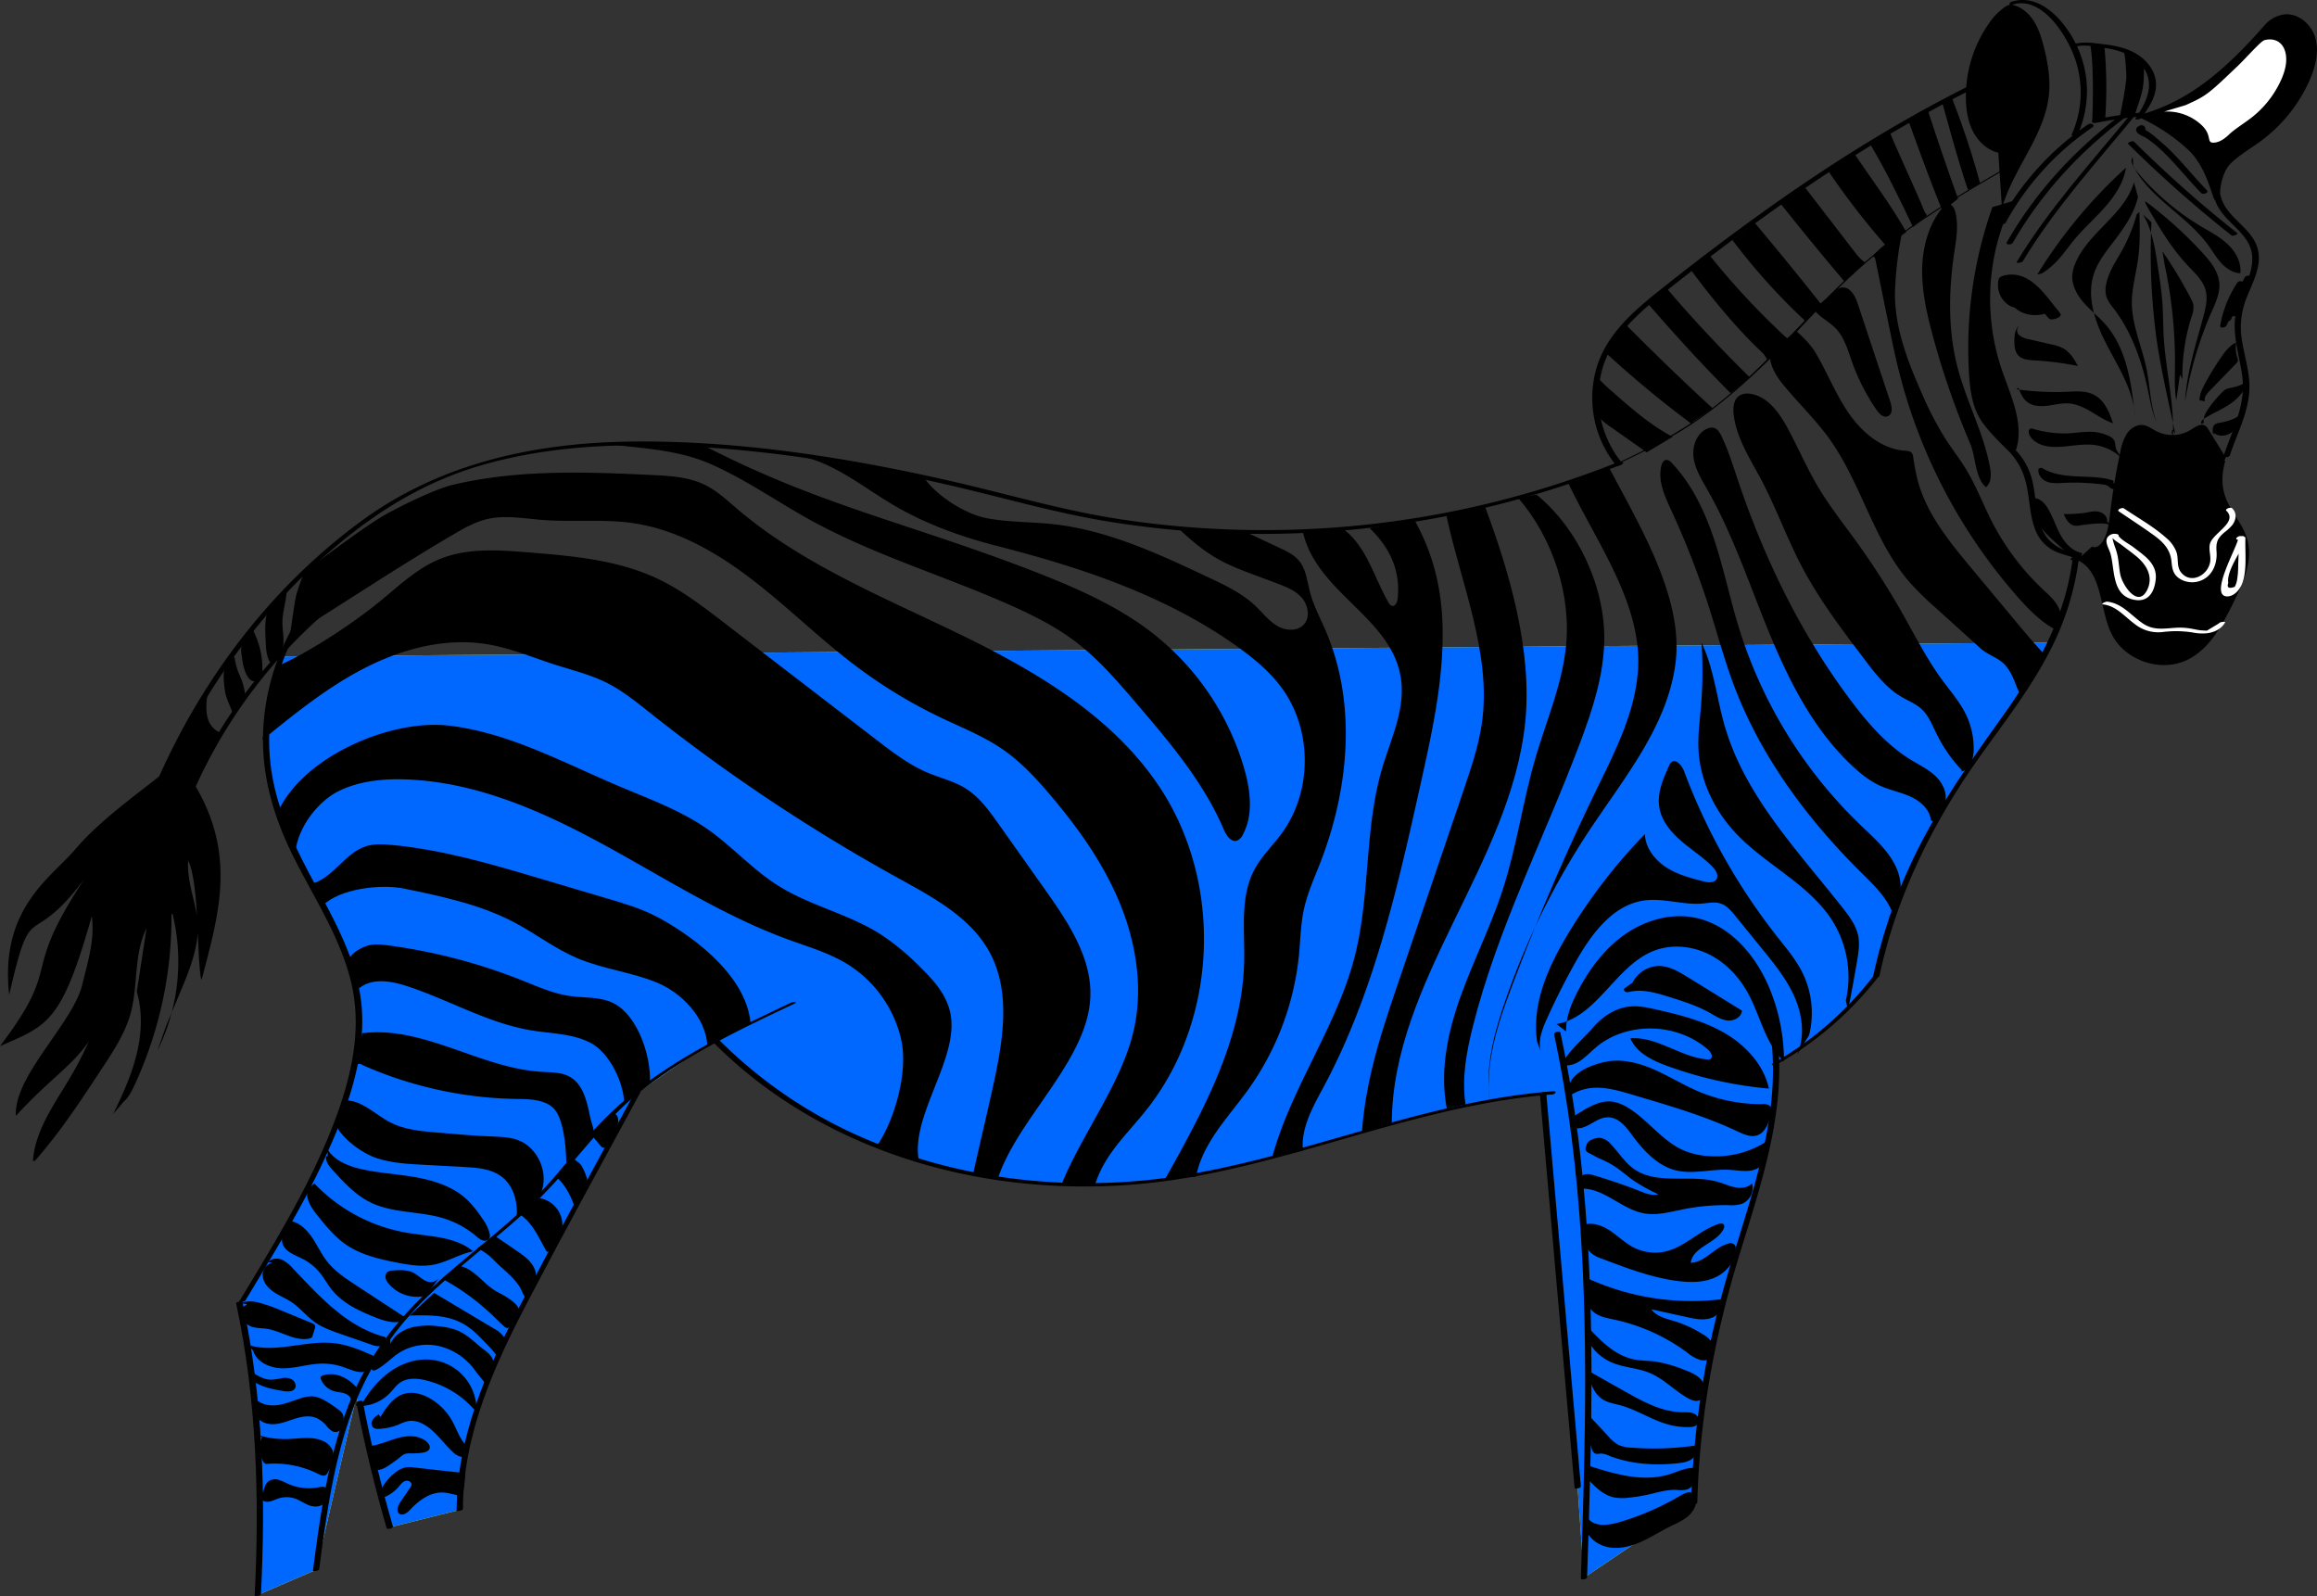<svg xmlns="http://www.w3.org/2000/svg" viewBox="0 0 1070.56 737.46"><rect x="0" y="0" width="1070.56" height="737.46" fill="#333333" stroke="none"/><defs><style>.cls-1{fill:#ffe000;}.cls-2{fill:#0068ff;}.cls-3{fill:#fff;}</style></defs><title>Ресурс 3</title><g id="Слой_2" data-name="Слой 2"><g id="Слой_1-2" data-name="Слой 1"><path class="cls-1" d="M947.63,296.89c-11.7,24.48-29.56,44.46-43.46,66.17C887,390,873.5,419.56,867,450.82a152.53,152.53,0,0,1-46.94,40.76l-.85-16.76c6.85,41.17-10.76,81.85-21.9,122.07a402.54,402.54,0,0,0-14.51,97.7L731.85,729l-2.92-41.92L713,505.32l4.49-.38c-59.52,4.25-115.36,30.44-174.36,39.38-76.09,11.53-159.2-8.87-212.87-64l-35.67,24.46Q271.64,547,248.92,589.38c-18.18,33.92-36.73,69.73-36.47,108.22l-32.36,8.06c-5.54-19-11.66-41-15.41-60.51l-18.63,80.18-26.92,11.61c2.28-44.92,1-91.21-8.58-135.16l1.37-.6c18.14-30.15,38.76-63.24,48.61-97,3.57-12.27,6.11-25,5.19-37.78-2.43-33.91-28.18-61.39-38.26-93.85a106.51,106.51,0,0,1,2.7-69.27"/><path class="cls-2" d="M947.63,296.89c-11.7,24.48-29.56,44.46-43.46,66.17C887,390,873.5,419.56,867,450.82a152.53,152.53,0,0,1-46.94,40.76l-.85-16.76c6.85,41.17-10.76,81.85-21.9,122.07a402.54,402.54,0,0,0-14.51,97.7L731.85,729l-2.92-41.92L713,505.32l4.49-.38c-59.52,4.25-115.36,30.44-174.36,39.38-76.09,11.53-159.2-8.87-212.87-64l-35.67,24.46Q271.64,547,248.92,589.38c-18.18,33.92-36.73,69.73-36.47,108.22l-32.36,8.06c-5.54-19-11.66-41-15.41-60.51l-18.63,80.18-26.92,11.61c2.28-44.92,1-91.21-8.58-135.16l1.37-.6c18.14-30.15,38.76-63.24,48.61-97,3.57-12.27,6.11-25,5.19-37.78-2.43-33.91-28.18-61.39-38.26-93.85a106.51,106.51,0,0,1,2.7-69.27"/><path d="M113.35,600.93C126,579.87,139,558.87,149.4,536.56,159.47,515,168.93,490.22,167.17,466c-1.55-21.37-12.42-40.37-22.37-58.83-10.16-18.87-19.12-38-20.28-59.75A106.91,106.91,0,0,1,146.23,277c.6-.78-2.19-.41-2.63.17A107.33,107.33,0,0,0,121.81,334c-1.76,22.21,4.17,42.8,14.09,62.48,9.51,18.87,21.55,37,26.45,57.82,5.85,24.9-2,50.68-11.74,73.58-10.94,25.75-25.73,49.61-40.12,73.51-.24.4,2.41.26,2.86-.49Z"/><path d="M365.52,463.26c-21.43,10.13-43,20.37-62.5,34A170.52,170.52,0,0,0,277.31,519c-8.89,9.29-16.35,19.83-25.11,29.23-15.54,16.67-34.17,30-51,45.19C184,608.92,170,626.57,161.43,648.24c-9.81,24.7-13.39,51.3-16.83,77.48,0,.35,2.78.11,2.89-.78,3.08-23.37,6.28-47,13.92-69.37s20.11-41.25,37.12-57.5c15.87-15.15,33.81-28,49.56-43.22,17-16.51,29.8-36.44,48.61-51.21,21.35-16.76,46.09-28.45,70.5-40,1.72-.81-1-.72-1.68-.39Z"/><path d="M109.1,602.16c9.53,44.37,10.82,90,8.58,135.17,0,.33,2.86,0,2.9-.78,2.24-45.19,1-90.79-8.58-135.16-.12-.54-3,.15-2.9.77Z"/><path d="M293.15,505c-17.7,32.61-35.61,65.13-52.76,98C225,632.61,211,664.05,211,698c0,.34,2.9,0,2.9-.78,0-34.47,14.47-66.33,30.17-96.28C261,568.59,278.58,536.57,296,504.48c.15-.26-2.46-.15-2.84.55Z"/><path d="M164.71,648.29q5.67,29.19,13.93,57.76c.24.82,3.13,0,2.9-.77q-8.26-28.56-13.93-57.76c-.15-.79-3.07-.1-2.9.77Z"/><path d="M717.69,504.2c-58.08,4.36-111.89,28.84-169,38.51-49.59,8.41-101.83,3.52-148.23-16.29a214,214,0,0,1-68.92-46.68c-.67-.67-3.41.39-2.7,1.1,35.08,35.77,82.42,57.05,131.64,64.36a278.22,278.22,0,0,0,73.21,1.09c28.66-3.35,56.54-11.28,84.2-19.22,32.59-9.36,65.35-18.83,99.32-21.39,1.37-.1,2.45-1.63.43-1.48Z"/><path d="M957.65,258.06c-3.4,27.69-16.92,51.27-32.87,73.6-16.11,22.54-31.79,44.81-43.17,70.25a245.18,245.18,0,0,0-16.09,49c-.29,1.37,2.67,1,2.93-.24,6.58-31,19.66-60.12,36.62-86.75,13.61-21.38,30.53-40.59,42.12-63.25a128,128,0,0,0,13.38-42.89c.18-1.42-2.77-1-2.92.25Z"/><path d="M820.9,491.85a157.38,157.38,0,0,0,47.41-41.09c.64-.84-2.18-.49-2.65.12a154.3,154.3,0,0,1-46.47,40.43c-1.68.95.95,1,1.71.54Z"/><path d="M994.07,51.43c19-6.63,34.45-19.33,52.82-40.38A14.43,14.43,0,0,1,1054,6.94c6.7-1.8,13.73,3.66,15.72,10.3s.1,13.84-2.73,20.17a70.29,70.29,0,0,1-22.51,27.86c-4.7,3.45-9.86,6.33-14,10.46-3.24,3.25-5.28,11.13-4.52,15.66,0,0-2.15,2.34-3,.38-1.79-4.27-4.27-15.76-12.49-23.09a86.15,86.15,0,0,0-23.42-15.1Z"/><path d="M1030.32,210.29c3.77-11.34,9.91-22,8.92-34.37-.49-6.19-2.3-12.17-3.3-18.28a36.25,36.25,0,0,1,2-19.8c3.19-8.14,8.44-17,4.14-25.76-4.06-8.26-13.87-12.35-16.06-21.71-.27-1.15-3.18-.4-2.9.78,2,8.47,9.95,12.64,14.63,19.4,7,10.09-.41,20.32-3.71,30.25-3.66,11,.31,21.42,1.92,32.4,2,13.65-4.35,24.85-8.53,37.38-.38,1.15,2.55.8,2.92-.29Z"/><path d="M929.93,2.12c13.85-4.34,25.74,15.2,29.15,26a47.76,47.76,0,0,1-1.9,34.15c-.36.8,2.48.51,2.89-.39a48.79,48.79,0,0,0-.63-41C954.3,10.15,942.91-3.41,929.57.78c-1.68.53-1.37,1.89.36,1.34Z"/><path d="M968.13,56.82q10-2,20.22-3c1.47-.15,2.36-1.95.35-1.75q-10.58,1.05-21,3.15c-1.79.35-1.33,1.94.43,1.59Z"/><path d="M929.09,209.5c4.6,5.31,6.64,10.56,7.79,17.43,1,5.91,1.29,12.11,3.48,17.75a18,18,0,0,0,11.08,10.81c5.84,2.2,13.15,2.75,16.34,8.87.36.71,3.13-.32,2.89-.77-2.63-5.07-7.94-6.41-13-8-7.16-2.2-12.27-5.46-14.78-12.82-2-6-2.23-12.39-3.42-18.54a31.54,31.54,0,0,0-7.62-15.75c-.47-.54-3.17.48-2.73,1Z"/><path d="M966.66,252.49c1.58,1,3.6-.42,4.65-2,2.61-3.86,3.12-8.72,3.66-13.35q1.69-14.4,4.77-28.6a23.23,23.23,0,0,1,3-8.2c1.64-2.42,4.44-4.26,7.35-3.94,2.36.26,4.33,1.84,6.45,2.92a16.22,16.22,0,0,0,15.66-.72c2.12-1.33,4.74-3.22,6.81-1.82a5.48,5.48,0,0,1,1.45,1.75l7.35,11.91a1.91,1.91,0,0,1,.42,1.53c-.17.52-1.08.68-1.2.15l1.15.76c-1.39,5.13-1.9,10.26-.37,15.44,2.21,7.49,8.39,13.32,10.53,20.83,2.82,9.88-1.87,20.19-6.45,29.39-5.12,10.31-10.93,21.33-21.29,26.35-12.33,6-29,.23-35-12.08-5.68-11.63-4-28.75-15.84-34.08"/><path d="M1033.77,130.56a52.71,52.71,0,0,0-7.94,19.8c-.27,1.54,2.42,1,2.87.1q5.41-11,11.22-21.88l-2.79-.38L1028,147.28l2.87.1a27.56,27.56,0,0,1,2.89-7.19l-2.84.19a6.66,6.66,0,0,1-.07,4.45c-.47,1.64,2.41,1.69,2.79.38a10.35,10.35,0,0,0,.18-5.6c-.32-1.35-2.39-.61-2.84.19a29.53,29.53,0,0,0-3.06,7.77c-.36,1.48,2.42,1,2.87.1l9.15-19.09c.74-1.55-2.17-1.54-2.79-.38q-5.79,10.85-11.22,21.88l2.87.09a49.42,49.42,0,0,1,7.44-18.68c1-1.56-1.68-2.1-2.45-.93Z"/><path d="M926.21,134.12a30.3,30.3,0,0,1,20.48,13L952.1,145c-6.7-8-13.93-20.58-26.05-17.73-.76.18-2.33.75-2.55,1.67a11.15,11.15,0,0,0,4.33,11.83c4.93,3.46,11.53.1,16.19,3.4l1-1.78c-4.21,2-9.09-1.9-10.85-5.4l-5.6,1.86,3.27,3.88c1,1.13,6.31-.31,5.61-1.86a13.17,13.17,0,0,0-4.59-5.67c-1-.71-6.49.16-5.6,1.86a6.65,6.65,0,0,0,4.6,3.76c.92.24,6-.22,5.23-2.08l-3.78-9.54L928,131.23c5,2.07,7.39,7.45,12,10.17,1.16.68,6.47-1.11,5-2.39-3.18-2.85-3.88-7.68-8.21-9.24-1.43-.51-5.16.14-5.23,2.09a23,23,0,0,0,1.81,10c.75,1.8,5.27.22,5.78-1.2a1.9,1.9,0,0,0,.76,2.5c1,1.25,5.82-.1,5.61-1.86a9,9,0,0,0-1.51-4.26c-1-1.62-5.78-.4-5.8,1.55a3,3,0,0,0,.42,2.28l5.6-1.85a6.4,6.4,0,0,0-2.86-2.34c-1.3-.64-4.2.11-5,1.34a4,4,0,0,0-.51,4.38c.76,1.7,5.37.33,5.78-1.19a10.84,10.84,0,0,0-1.24-9c-1-1.56-6.47-.12-5.79,1.56,1.08,2.7,1.7,4.73,4.69,5.45,1.63.4,6.76-2.11,3.62-2.87-1.57-.38-2-2.84-2.52-4.14l-5.79,1.56a9.82,9.82,0,0,1,1.26,8.24l5.78-1.19a2.45,2.45,0,0,1,.06-2.91l-5,1.34a4,4,0,0,1,2.11,1.9c.88,1.24,6.23-.29,5.61-1.86a3,3,0,0,1-.42-2.28l-5.8,1.55a8.86,8.86,0,0,1,1.51,4.27l5.6-1.86c-2.89-3.65-10-4.94-11.93.49l5.78-1.19a23,23,0,0,1-1.81-10l-5.23,2.08c3.74,1.34,4.63,6.26,7.46,8.79l5-2.38c-4.67-2.75-6.86-8-12-10.17-1-.4-5.93.32-5.23,2.08l3.77,9.54,5.23-2.08a4.9,4.9,0,0,1-3.47-2.7l-5.6,1.86a12,12,0,0,1,4.2,5.05l5.6-1.86-3.27-3.88c-1-1.15-6.35.38-5.6,1.86,3.87,7.72,13,8.65,20.15,5.24.41-.2,1.72-1.23.95-1.78-3.73-2.64-7.56-1.81-11.86-2.12a9.36,9.36,0,0,1-8.3-11.77l-2.55,1.67c4.14-1,8.33,3.74,10.79,6.48,3.17,3.53,6.13,7.27,9.18,10.91,1.1,1.3,6.6-.45,5.41-2.17a32.67,32.67,0,0,0-22.26-13.7c-1.63-.25-6.77,2.39-3.63,2.87Z"/><path d="M817.75,475.21c5.93,37.62-7.59,74-18.27,109.49A420.68,420.68,0,0,0,781.34,695c0,.45,2.87.08,2.9-.77,1-38.73,7.89-76.55,19.18-113.56,10.48-34.36,23-69.77,17.23-106.2-.09-.59-3,0-2.9.77Z"/><path d="M718.06,477.89c13.64,63.57,15.27,128.8,14,193.58-.38,19.24-1,38.47-1.64,57.7,0,1.1,2.86.49,2.89-.39,2.15-65.2,4.29-130.75-3.2-195.71-2.17-18.79-5.18-37.46-9.14-56-.2-.9-3.11-.18-2.9.78Z"/><path d="M711.53,505.71l16,181.73c.06.73,3,.16,2.9-.77l-16-181.74c-.06-.73-3-.16-2.9.78Z"/><path d="M136.77,391.81c1.72-10.4,10.42-21.78,19.9-26.39s20.32-5.66,30.85-5.3c32.17,1.09,62.62,14.48,90.9,29.86S334,423.07,364.19,434.1c9.27,3.38,18.87,6.16,27.28,11.31a55.63,55.63,0,0,1,25,35.34c3.11,14.51-2.95,36.48-11.32,48.73l19.39,6.75c-4-21.27,19.58-48.09,14.35-69.09C436.9,459,431,452.5,425,446.65a113.06,113.06,0,0,0-18.27-15.07c-14.79-9.37-32.58-13.13-47.38-22.5-11.72-7.41-21.08-18-32.45-26-12.56-8.77-27.17-14-41.27-20-25.53-10.81-50.5-24.51-78-27.79s-68,14.66-79.25,40"/><path d="M121.2,341.92c15.18-12.34,30.51-24.77,48-33.61s37.44-13.9,56.71-10.52c10.41,1.82,20.23,6,30.3,9.24,8.08,2.59,16.41,4.59,24,8.38,7.42,3.7,13.9,9,20.39,14.15a826.43,826.43,0,0,0,114.61,76.27c16,8.83,33.25,18,42,34.09,10.37,19.08,5.94,42.47,1.25,63.67-2.35,10.59-6.5,28.24-8.85,38.83l11.49,2c9.15-27.77,41.39-54.38,42.68-83.59.81-18.23-10.2-34.64-20.73-49.54L461.38,380.7c-4.34-6.13-8.85-12.43-15.22-16.42-5.32-3.32-11.56-4.78-17.35-7.2-8.78-3.69-16.44-9.56-24-15.37l-70.26-54c-9.87-7.6-19.84-15.25-31.13-20.52-18.46-8.62-39.27-10.36-59.59-12-13.66-1.08-27.9-2.08-40.6,3.09-10.68,4.35-19.17,12.64-28.13,19.92-12.14,9.87-31.63,22.76-45.91,29.16"/><path d="M326.83,483.24c-.57-12.79-11.73-24.59-23.6-29.38s-24.91-6.19-36.68-11.22c-10.16-4.33-19-11.21-28.77-16.38-15.76-8.35-33.5-12.07-51-15.69-10.79-2.24-29.83,0-37.64,7.81l-4.47-10.25c9.63-3,14.91-14.19,24.54-17.17,3.73-1.16,7.73-.94,11.61-.58,23.48,2.14,46.26,8.88,68.86,15.59l31.33,9.29c7.51,2.23,15.06,4.48,22,8.07,12.85,6.63,41.68,25.4,43.79,49.48"/><path d="M288.43,509.52c-.43-9.77-6.94-23.17-15.6-27.69-8.22-4.28-17.89-4.24-27-5.71-20.24-3.26-38.36-14.17-57.85-20.52-7.3-2.38-16.08-3.87-22,1L161,444.33c.22-3.32,5.45-6.36,8.63-7.34s6.6-.6,9.9-.17A259.48,259.48,0,0,1,241.31,453c7.21,2.88,14.4,6.11,22.09,7.2,6.15.87,12.59.37,18.41,2.57,12.17,4.61,19,24.28,18.5,37.29"/><path d="M164.39,492.53c1.67-1.69,1.94-1,4.11,0a182.67,182.67,0,0,0,70,15.22c5.89.09,12.36.09,16.84,3.91,5.16,4.41,6.22,18.87,6.31,25.66l12.91-14c-.72-3.55-1.44-4.91-2.16-8.46-1.34-6.61-3.23-14-9.11-17.35-3.84-2.17-8.5-2-12.9-2.29-28.49-1.61-54.78-21.52-83.07-17.82"/><path d="M238.59,562.14c-.06.26.27-1.76.21-1.5.19-6.28-1.89-12.94-6.82-16.82s-11.52-4.33-17.72-4.65l-18.62-1c-7.22-.38-14.53-.78-21.4-3s-15.69-8.7-19-15.15l3.53-11.54c8.06-.69,14.37,6.4,21.55,10.11,6.33,3.28,13.62,4,20.72,4.6,8.78.78,17.56,1.56,26.37,1.9,3.89.16,7.87.24,11.55,1.52,9.58,3.32,14.93,15.5,10.9,24.81"/><path d="M143.32,288.23c21.81-13.7,43.67-28.14,65.91-41.14,5.06-3,10.22-5.94,15.93-7.27,8.24-1.93,16.82-.27,25.26.4,14.05,1.11,28.28-.54,42.23,1.51,20.36,3,38.83,13.7,55.13,26.26s31,27.13,47.42,39.54a230,230,0,0,0,39.85,24.2c9.48,4.51,19.33,8.41,28,14.34s15.78,13.64,22.51,21.61c12.84,15.17,24.51,31.59,32,50s10.67,39,6.26,58.36c-5.61,24.61-24.05,48-33.44,71.4h15.55c4.86-15.53,16.41-24.6,26.09-37.68,30.88-41.69,32.46-102.83,3.79-146.07-21.74-32.78-57.22-53.61-92.6-70.77s-72.55-32.22-102.5-57.72c-4.77-4.06-9.41-8.42-15-11.17-7.1-3.47-15.21-4.11-23.1-4.49-31.17-1.52-63-2.76-93.37,4.45-8.15,1.93-24.2,9.82-31.48,13.94-10.3,5.82-37.13,26.33-37.13,26.33a106.3,106.3,0,0,0-3.79,10.82c-1.08,5-3.33,22-3.33,22l9.85-8.81"/><path d="M278.37,204.94c17.57,2.22,34.48,2.55,50.51,9.69s30.47,17.37,45.86,25.83c29.18,16,61.45,25.55,91.89,39.06,10.75,4.78,21.35,10.1,30.7,17.25,10.42,8,19,18,27.56,28,15.48,18.11,31.2,36.58,40.55,58.49,1.16,2.72,3.39,6.08,6.19,5.1a5.2,5.2,0,0,0,2.59-2.67c5-9.25,3.54-20.63.62-30.73a122.93,122.93,0,0,0-42.2-62.35c-16.37-12.76-35.68-21.11-55-28.63-55.48-21.59-98.85-30.44-151.74-57.78"/><path d="M426.85,220.55c5.69,8.41,19,16.94,29,18.86s20.22,1.65,30.32,2.72c25.43,2.7,49.11,13.75,72.25,24.66,7.76,3.65,15.67,7.41,21.86,13.35,3.21,3.08,6,6.74,9.77,9s9.26,2.72,12.31-.51c3.26-3.47,2-9.43-1.24-12.87s-8-5-12.44-6.72c-20.67-7.78-27.73-9.4-43.8-24.54l30.39,1.15,16,7.51c3.3,1.55,6.71,3.18,9,6,3.24,3.95,3.69,9.4,5,14.35,1.61,6.21,4.69,11.93,7.22,17.83,14.52,33.73,10.84,73.14-2.5,107.36-2.79,7.17-6,14.23-7.6,21.76-1.41,6.66-1.52,13.52-2.16,20.3a128.93,128.93,0,0,1-23.59,62.79c-9.2,12.77-21.13,24.66-24,40.15l-14.12.71c17.58-31.42,35.63-64.49,36.35-100.48.29-14.28-2-29.51,4.7-42.11,3.32-6.23,8.56-11.19,12.72-16.89,14.15-19.38,14.07-48-.19-67.26-5.47-7.4-12.65-13.36-20.12-18.72-32.65-23.44-71.55-36.5-110.48-46.48-17.15-4.39-33.22-10.08-48.49-19-14-8.21-27.72-19.81-43.67-22.79"/><path d="M653.73,240.62c10.28,18.54,13.53,37.32,12.74,58.51s-5.41,42-10,62.71c-10.66,48-21.57,96.68-44.75,140.05-5,9.34-10.72,19.18-9.72,29.73L587.74,535c8.68-32.42,29.85-60.47,38.18-93,7.31-28.49,4.38-59,12.73-87.16,3.86-13,10.16-25.95,8.86-39.48-2.85-29.77-39.23-40.72-45.59-69.94l18.54-1.15c11.13,8.32,14.16,22.1,21.11,34.13a2.83,2.83,0,0,0,1.54,1.52c1.56.41,2.5-1.67,2.67-3.27,1.39-13-3.55-23.6-13-32.68"/><path d="M686.08,233.9c11.52,30.75,22,67.12,18.64,99.79-6.69,65.15-61.22,119.51-61.66,185l-13.79,4.42c1.9-26.77,10.43-50.34,19.05-75.75l28.08-82.75c3.39-10,6.8-20.05,8.3-30.5,4.6-32.11-9.78-64.76-16.53-96.49"/><path d="M677.14,510.23c-1.83-11.94.41-24.11,3.35-35.82,11.42-45.54,33.27-87.69,49.74-131.66,5.56-14.84,10.57-30.17,11-46,.7-25-11.91-52.38-31.27-68.21L701.42,230c16.15,18.65,24.92,45.41,22,69.91-2,17.18-9,33.32-13.88,49.93-5.95,20.32-8.75,41.5-15.34,61.63-5.47,16.7-13.47,32.46-19.38,49s-9.71,34.45-6.32,51.7"/><path d="M743.47,216.07c14,26.61,34.37,60,30.75,89.84-3.54,29.2-23.57,53.2-39.83,77.72a346.52,346.52,0,0,0-39.19,79.71c-4.33,12.7-8,25.92-7.34,39.32l.39,5.45c-2-18.06,4.11-35.93,10.52-52.92q17.44-46.29,39.12-90.83c8.7-17.89,18.09-36.23,19-56.11,1.36-30.15-19.54-58-32.39-85.31"/><path d="M830.16,487.66c3.86-8.25,2.78-18.14-.79-26.53s-9.39-15.58-15.14-22.65l-12.49-15.37c-1.87-2.3-3.89-4.71-6.71-5.64s-5.63-.24-8.46,0c-8.94.75-17.9-2.65-26.79-1.44C745,418.06,735,431.9,727.69,445q-7,12.51-12.89,25.57c-2.16,4.77-4.25,10-2.93,15.09l-1.62-4.26c-2.68-17.43,5.08-34.73,14.19-49.83A257.14,257.14,0,0,1,760,385.39c.25,6.27,4.49,11.83,9.74,15.26s11.42,5.08,17.5,6.6c2,.5,4.65.8,5.82-.94s-.25-4.24-1.79-5.81c-4.42-4.53-9.85-7.92-14.63-12.06s-9.07-9.39-10-15.64c-1-6.54,1.81-13,4.54-19a4.35,4.35,0,0,1,1-1.59c2.14-1.83,4.91,1.39,5.9,4A285.27,285.27,0,0,0,821.33,433c4.12,5.22,8.45,10.35,11.43,16.29a42.19,42.19,0,0,1,3.12,29"/><path d="M723.59,476.56C723.48,470,726,463.77,729,458c5.26-10.12,12.26-19.56,21.58-26.14s21.15-10.07,32.35-7.9c16.19,3.13,28.24,17.3,34.59,32.52a87.89,87.89,0,0,1,6.76,33.91c-8.59-8.16-10.85-20.79-16.48-31.21-4.14-7.68-10.38-14.37-18.2-18.26s-17.25-4.79-25.39-1.64c-17.79,6.89-26.21,30.68-45,33.86"/><path d="M756.2,452.75l-2.9,4a13.88,13.88,0,0,1,13.37-10.44c4.78.09,9.1,2.68,13.17,5.18l25,15.43c-.14,3-3.59,4.88-6.57,4.59s-5.58-2-8.18-3.5c-5.94-3.35-12.5-5.4-19-7.44-5.8-1.81-11.93-3.65-17.88-2.37a3.83,3.83,0,0,1-2,.11c-.64-.21-1.14-1-.78-1.57"/><path d="M721.52,492c3-6.3,9.75-11.71,14.28-17s10.8-9.5,17.76-10c3.86-.3,7.71.53,11.48,1.38,11,2.47,22.09,5.26,31.82,10.92s18.06,14.65,20.45,25.66a184.52,184.52,0,0,1-47-10.47c-6.85-2.51-14.17-6-17-12.75,12.31-.94,23.14,8.68,35.45,9.75a2.55,2.55,0,0,0,1.5-.18c1.45-.81.38-3-.86-4.14-13.06-11.74-34.18-13.32-48.84-3.64-7,4.65-10.8,12.08-19.09,10.52"/><path d="M724.51,503.77c.69-7.65,9.34-11.38,16.83-13.08s15.36.21,22.42,3.24,13.6,7.16,20.66,10.2a73.88,73.88,0,0,0,29.83,6,4.94,4.94,0,0,1,3.36.75c1.41,1.21,1,3.46.38,5.23-1.09,3.36-2.55,7.13-5.86,8.37-3.07,1.16-6.42-.37-9.39-1.76-14.43-6.82-29.8-11.38-45.1-15.92-12.39-3.68-22.69-7.37-33.26.06"/><path d="M726.5,518.2c-1-1.69,1.18-2.77,2.83-3.8,4.77-3,10-6.09,15.64-5.41a18.71,18.71,0,0,1,7.32,2.86c9.25,5.68,15.79,15.44,25.76,19.73a34.82,34.82,0,0,0,11.67,2.58,43.3,43.3,0,0,0,27.6-7.5c-1.59,3.82-.8,8.65-3.54,11.75-3.3,3.72-9.2,2.49-14.16,2.12-8.52-.62-17.24,2.27-25.52.15s-14.68-9-19.84-16c-2.61-3.52-5.49-7.44-9.79-8.3-6.79-1.36-11.25,6.81-17.78,4.52"/><path d="M734.19,532.75c2,1,3.88,2.15,5.94,3a39.62,39.62,0,0,1,7.14,4c2.48,1.74,4.75,3.77,7.23,5.52a81.57,81.57,0,0,0,11.71,6.52c-2.64.79-5.44-.27-8-1.28-7.28-2.86-14.7-5.4-22.21-7.61-1.87-.55-4.39-.84-5.31.88a4,4,0,0,0-.34,2,29.36,29.36,0,0,0,.29,3.86l-.21-.44c10.5-.49,18.69,9.45,29,11.37,6.17,1.16,12.46-.67,18.62-1.89a98.14,98.14,0,0,1,20.52-1.86,16.62,16.62,0,0,0,6.37-.65,8,8,0,0,0,4.6-9.39c-1.89,1.93-4.9,2.32-7.56,1.85s-5.14-1.63-7.72-2.42c-13-4-28.75,1.68-39.68-6.38-4.05-3-6.73-7.45-10.2-11.1a8.79,8.79,0,0,0-4.55-2.93c-2.3-.41-6.33.91-6.76,3.21C732.92,530,731.54,531.49,734.19,532.75Z"/><path d="M732.09,565.79c4.13-1.16,8.53.59,12.09,3s6.65,5.48,10.44,7.48a21.83,21.83,0,0,0,15.56,1.79c8.72-2.28,15.26-9.76,23.84-12.53.89-.28,2.08-.41,2.54.4a2,2,0,0,1-.14,1.72c-3.13,6.84-14.32,8.33-15.22,15.8,6.59-.19,11-7.26,17.4-8.87a2.37,2.37,0,0,1,3.32,2.77c-.11,5.71-4.49,10.72-9.74,13s-11.21,2.24-16.88,1.53c-12.16-1.53-23.75-6-35.19-10.33a15,15,0,0,1-5.12-2.76c-2.53-2.4-3.07-6.16-3.47-9.62"/><path d="M733.3,590.53a115.63,115.63,0,0,0,62.48,9.72c1.34,3.54-1.6,7.53-5.2,8.73s-7.5.39-11.19-.43L763,604.94c2.35,3.3,6.71,4.27,10.58,5.45a53.6,53.6,0,0,1,13.26,6.13,13.42,13.42,0,0,1,4.57,4.22,5.49,5.49,0,0,1,0,5.92c-1.35,1.82-4,2.22-6.18,1.58a19.06,19.06,0,0,1-5.82-3.42,87.54,87.54,0,0,0-33.5-15.11c-3-.63-6-1.15-8.6-2.78s-4.45-4.74-3.63-7.66"/><path d="M733.51,613c6,6.46,12.66,13.24,21.31,15.06,3.25.68,6.61.61,9.9,1a60.4,60.4,0,0,1,13.4,3.8c2.57,1,5.21,2,7.21,3.91s3.26,4.83,2.39,7.44a4.43,4.43,0,0,1-2.41,2.75c-1.86.76-4-.1-5.7-1.11-6.05-3.5-11-8.86-17.45-11.53-5.72-2.37-12.22-2.43-17.88-5a22.32,22.32,0,0,1-11.45-11.86"/><path d="M733.24,633,751,643c8.23,4.64,16.92,9.4,26.36,9.5,1.78,0,3.63-.11,5.26.6s2.91,2.63,2.2,4.26-2.77,2-4.51,2a33.59,33.59,0,0,1-9.14-1.09c-7.85-2.06-14.74-6.9-22.58-9-2.64-.71-5.43-1.13-7.77-2.53-4.27-2.55-6.12-7.72-7.16-12.57"/><path d="M735,654.88l8.25,8.86a16.7,16.7,0,0,0,4.6,3.87,15.52,15.52,0,0,0,5.7,1.22,133.87,133.87,0,0,0,29.4-.9c1.51,1.68.75,4.55-1,6s-4.11,1.84-6.36,2.09c-10.81,1.22-22,.55-32.14-3.43a9.27,9.27,0,0,0-4-1,6.58,6.58,0,0,1-2.07.1c-1.19-.3-1.76-1.63-2.1-2.81a40.12,40.12,0,0,1-1.53-12.08"/><path d="M733.41,677c12.31,4,25.61,8,38,4.14,4.29-1.35,8.64-3.66,13-2.69-.09,4-1.38,8.72-5.2,9.81a14.88,14.88,0,0,1-4.62.11c-4.36-.18-8.62,1.17-12.87,2.13a74.52,74.52,0,0,1-9.27,1.48,21.5,21.5,0,0,1-7.25-.26c-4.5-1.13-8-4.61-11.2-7.94a6.42,6.42,0,0,1-1.81-2.64,2.22,2.22,0,0,1,1.15-2.71"/><path d="M733.85,701.71c3.16,3.83,9.16,3.08,13.93,1.7A124.11,124.11,0,0,0,776.46,691c1.93-1.14,4.54-2.29,6.19-.78a3.85,3.85,0,0,1,1.07,2.63c.18,3.09-1.68,6-4.07,7.94s-5.29,3.17-8.06,4.54c-4.62,2.3-9,5.14-13.71,7.2s-10,3.33-15.08,2.26-9.75-4.89-10.67-10a2.55,2.55,0,0,1,.17-1.79,1,1,0,0,1,1.55-.33"/><path d="M852.85,462.32a49,49,0,0,0-6-36.55c-10.63-17.08-30.57-25.84-44.46-40.4-10.06-10.54-16.88-24.46-17.61-39-.33-6.63.57-13.24,1.13-19.85a196.43,196.43,0,0,0,.26-29.61C792,309,793.19,322.81,797,335.75c9.4,32.27,33.82,57.5,54.57,83.94,3,3.84,6.05,7.9,7,12.69.76,3.79.15,7.71-.5,11.53q-1.92,11.43-4.2,22.81"/><path d="M874.66,422.38c-2.76-7.71-9-13.57-14.81-19.34-25.25-25-46.87-54.28-59.17-87.61-4-10.86-7-22.06-10.49-33.1a392.15,392.15,0,0,0-18-46.56c-3-6.5-6.27-13.59-4.57-20.54.3-1.23,1-2.61,2.24-2.74a3.42,3.42,0,0,1,2.58,1.41c9.54,10.07,15.54,23,19.86,36.2s7.1,26.83,11.19,40.09a214.2,214.2,0,0,0,56.14,91c6.15,5.9,12.84,11.67,16.42,19.41s3,18.23-3.84,23.34"/><path d="M892.15,378.92c-.53-4.86-4.66-8.62-9.09-10.7s-9.33-3-13.82-4.93c-5.06-2.2-9.45-5.7-13.47-9.47-17.67-16.58-29-38.78-38.21-61.18S800.71,247,788.74,226c-2.64-4.63-5.53-9.32-6.24-14.6S784,200,788.94,198a4.82,4.82,0,0,1,2.87-.34c1.77.44,2.83,2.22,3.62,3.87,3.1,6.46,5.22,13.33,7.5,20.12,12.22,36.42,29.23,71.43,52.33,102.13,7.81,10.37,16.48,20.4,27.53,27.2,3.68,2.26,7.62,4.17,10.85,7s5.72,7,5.33,11.28c-.36,4-3.11,7.39-5.92,10.28"/><path d="M906.54,355.93A67.45,67.45,0,0,1,894.75,339c-2-4-3.62-8.34-6.89-11.37-2.71-2.5-6.25-3.85-9.42-5.73-6.93-4.11-12-10.68-16.84-17.1-10.53-13.86-21.1-27.81-29.18-43.22-6.83-13-11.8-27-18.69-40-5.15-9.7-11.48-19.23-12.7-30.14-.37-3.22,0-7.07,2.81-8.76a7.42,7.42,0,0,1,4.92-.72c8,1.19,13.38,8.75,17.23,15.9,4.93,9.14,9,18.73,14.37,27.64,5.1,8.51,11.28,16.32,17.1,24.36a353.05,353.05,0,0,1,21.28,33.08c6,10.57,11.48,21.49,18.67,31.28,3.78,5.14,8.05,10,10.86,15.72a36,36,0,0,1,3.66,16.73c-.1,4.11-1.73,9.07-5.78,9.77"/><path d="M957.55,258.84c1.16,0,3.05-1.75,1.09-1.75-1.16,0-3,1.75-1.09,1.75Z"/><path d="M935.6,319.81c-3.48,4.52-3.44-6.88-9.64-13.05-3.08-3.06-7.56-4.2-10.78-7.11L894.44,280.9a145.11,145.11,0,0,1-11.71-11.42c-17-19.23-22.59-46-37.55-66.84-6-8.3-13.32-15.5-19.93-23.3-3.4-4-6.72-8.47-7.39-13.68s6.69-7.88,12.18-12.6c0,0,5.77,4.78,8.74,9.77,5.49,9.21,9.38,19.36,15.48,28.17s15.19,16.49,25.88,17.24c1.18.08,2.54.16,3.25,1.11a3.86,3.86,0,0,1,.57,1.74c.58,3.63,1.16,7.27,2.1,10.83,4.09,15.51,14.64,28.37,24.91,40.7l21.23,25.5c3.74,4.49,8.71,10.29,11.36,13.1,3,3.17-5.31,14.37-9.21,16.79"/><path d="M839,142.76c2.06-3,4.63-4.31,7.21-6.94,1.45-1.47,3.17-2.95,5.23-3,3.69-.11,5.78,4.09,6.95,7.59l11.11,33.46,3.93,11.84c.77,2.3,1.18,5.5-1,6.52s-4.2-1.11-5.49-3a96.1,96.1,0,0,1-11.17-21.88c-2-5.66-3.68-11.77-7.95-16-3.58-3.53-8.89-5.65-10.71-10.33l1.79-1.18"/><path d="M866.4,119.39l6.24,30.49c1.52,7.4,3,14.79,4.88,22.11A250.26,250.26,0,0,0,932.1,275.63c4.72,5.36,9.76,10.59,15.88,14.29a2.91,2.91,0,0,0,1.77.58,2.52,2.52,0,0,0,1.76-1.59c1.42-3,.68-6.56-1-9.36s-4.21-5-6.59-7.23a115.77,115.77,0,0,1-23.72-31.61c-4-7.9-7.15-16.27-11.76-23.85-2.94-4.84-6.46-9.31-9.54-14.07a155.61,155.61,0,0,1-11.17-21.62c-6.5-14.7-12.4-30.19-12.17-46.27a168.26,168.26,0,0,1,3.13-26.84c-5.67,3.43-9.54,5.69-13.23,10.2"/><path d="M917.6,225.08c-5.09-4.3-4.67-14-7.29-20.14a376.7,376.7,0,0,1-17.49-50.6c-2.6-9.74-4.82-19.7-4.69-29.77s2.79-20.39,9.09-28.27c.77-1,1.75-2,3-2,1.77,0,2.82,2,3.25,3.7,1.58,6.28.35,12.88-.59,19.29-2.53,17.33-2.84,35.22,1.53,52.18,4,15.66,12,30.21,15,46.09.63,3.32.82,7.31-1.76,9.49"/><path d="M926.76,102.79a126.83,126.83,0,0,1,40-43.94c1.62-1.1-.73-2.23-1.94-1.4a129.82,129.82,0,0,0-40.84,45c-.79,1.46,2.14,1.55,2.79.38Z"/><path d="M990.15,61.28c1.15-.85,1.64-1.9.47-3a1.73,1.73,0,0,0-2-.2c-1.27.58-2.07,1.46-1.36,2.83s3.29,2.11,4.45,2.89a51.16,51.16,0,0,1,5.53,4.3c7.25,6.42,13.08,14.24,19.85,21.13.9.91,3.65-.26,2.66-1.27-5-5.1-9.51-10.66-14.43-15.84a87.23,87.23,0,0,0-6.42-6.19c-1.23-1.05-7.59-6.82-9-6.18l-2-.2.27.44c-1.59,1.16.77,2.12,1.91,1.29Z"/><path d="M983.26,66.44a564.83,564.83,0,0,0,47.81,42.33c.65.52,3.22-.61,2.72-1A565,565,0,0,1,986,65.42c-.56-.56-3.24.51-2.72,1Z"/><path d="M930,112.18c13.06-22.79,30.87-42.05,51.81-57.82,1.57-1.18-.79-2.08-1.9-1.24-21.28,16-39.4,35.61-52.67,58.77-.79,1.37,2.15,1.35,2.76.29Z"/><path d="M934.61,120.75c14.66-24.35,34-45.64,52-67.53.6-.73-2.17-.38-2.63.18-18.07,22-37.55,43.38-52.28,67.84-.23.39,2.42.25,2.87-.49Z"/><path d="M941.32,126.84a226.44,226.44,0,0,1,41-49.37c-1.08,6.81-5,12.84-9.53,18s-9.75,9.76-14.16,15c-3.16,3.79-5.9,8-9.45,11.38a33.54,33.54,0,0,1-5.69,4.45"/><path d="M985.67,77.19a116.49,116.49,0,0,0,31.24,27.36c4.3,2.57,8.83,4.91,12.47,8.37s6.32,8.35,5.75,13.34c-3.43-.17-6.52-2.23-8.84-4.76s-4-5.54-6.06-8.31c-10-13.73-27.13-21.67-34.77-36.83-.59-1.17-1-2.78,0-3.62"/><path d="M986,84.24c-4.35,14.9-21.09,23.07-27.09,37.39a16.9,16.9,0,0,0-1.42,5.53c-.29,4.67,2.17,9.11,5.25,12.64s6.82,6.43,9.93,9.93c10.09,11.4,12.17,27.59,13.82,42.73-.66-11.74-7.29-22.14-12.75-32.55s-10-22.59-6.16-33.7c1.71-5,5-9.27,8.16-13.46C980.85,106.1,986,99.15,987.85,91"/><path d="M991.28,93a190.56,190.56,0,0,1,26.24,23.65c3.78,4.11,7.56,8.8,7.92,14.36.3,4.53-1.73,8.84-3.55,13a173.08,173.08,0,0,0-12.28,41.53c.72-13.44,5-26.39,8.48-39.38,1.06-4,2.06-8.15,1-12.1-1.24-4.56-5-7.91-8.21-11.34-8-8.47-13.87-18.7-19.66-28.82"/><path d="M987.28,99a75.46,75.46,0,0,1-6.71,16.52c-2.87,5.18-6.41,10.19-7.46,16a11.56,11.56,0,0,0,.25,5.9,18.9,18.9,0,0,0,3.11,4.93c8.39,10.93,13.11,24.28,15.94,37.76,1.06,5.08,1.9,10.27,4.05,15-2.94-7.79-3-16.35-4.63-24.51-2.08-10.32-6.79-20.22-6.82-30.76,0-6.84,2-13.51,2.89-20.29,1-7.14.79-14.37.6-21.57"/><path d="M990.16,99.1c4.1,6.73,5.4,14.75,6.62,22.54,1,6.56,2.05,13.14,2.44,19.78.26,4.48.23,9,.47,13.46.85,15.7,5,31.21,4.29,46.91l-.58-2,.27-1.3,1.41,1.89-2.37-11c-2.38-11-4.76-22.07-6.35-33.24a295.51,295.51,0,0,1-2.29-53.44"/><path d="M1005.54,185c-.88-5.21-.65-10.54-.6-15.82a214.61,214.61,0,0,0-4.86-47.28l-.92-5.77a203.28,203.28,0,0,1,13.05,21.66,10.45,10.45,0,0,1,1.25,3.2,11.83,11.83,0,0,1-.89,5.44,90.09,90.09,0,0,0-4.2,28.84l-1.12-2.27"/><path d="M932.67,150.89c-1.11,1-.74,3,.35,4a8.47,8.47,0,0,0,4.11,1.77l10.74,2.47a20.63,20.63,0,0,1,5.35,1.77c3.17,1.75,5.16,5,6.87,8.21A136.35,136.35,0,0,0,940,166.51c-2.67-.15-5.65-.35-7.47-2.31-1.63-1.77-1.8-4.4-1.79-6.81s.22-5.08,1.95-6.76"/><path d="M931.6,179.87A132.14,132.14,0,0,0,955.29,181c4.1-.18,8.41-.5,12.08,1.33,4.9,2.45,7.27,8,8.92,13.26-7.09-2.53-12.93-8.65-20.43-9.19-3.33-.23-6.62.68-9.94,1.08s-7,.18-9.54-2c-1.91-1.58-2.94-4-3.72-6.34"/><path d="M978.18,208.33c-1-1.46-.53-3.55-1.45-5.06a5.47,5.47,0,0,0-2.52-1.91,21.09,21.09,0,0,0-8.19-1.89,70.69,70.69,0,0,0-7.95.59,50.88,50.88,0,0,1-18.69-1.91,2.26,2.26,0,0,0-1-.15c-1.2.2-1.22,2-.67,3,1.91,3.71,6.45,5.25,10.61,5.46,6.51.34,13-1.71,19.51-.85a22.07,22.07,0,0,1,12.39,6"/><path d="M977.67,224.46c-.09-.2-.41-.07-.47.14a3.42,3.42,0,0,0,0,.64c-.06.62-.93.85-1.5.6a9.18,9.18,0,0,1-1.49-1.16,5.93,5.93,0,0,0-2.78-.86,102,102,0,0,0-18.07-.7c-2.59.13-5.28.35-7.69-.62s-4.39-3.55-3.71-6.05l1.35-.35c4.7,3,10.48,3.7,16.05,4s11.24.13,16.57,1.78c.49.15,1,.94.44,1"/><path d="M973.54,240.91c.34-2.13-1.67-4-3.79-4.47s-4.28.13-6.4.49a63.16,63.16,0,0,1-9.82.57c1,2.29,2.39,4.86,4.84,5.35a8.29,8.29,0,0,0,2.89-.13c2.54-.4,5.11-.67,7.69-.82s5.6-.1,7.6,1.66"/><path d="M1016.28,184.92c0-2.71,1.22-5.27,2.51-7.65a130.1,130.1,0,0,1,7.45-12.16c1.89-2.75,4-5.52,7-6.93a14.3,14.3,0,0,0,.51,7,3.14,3.14,0,0,1,.26,1.47,2.82,2.82,0,0,1-.88,1.37l-12.35,12.75c-1.24,1.28-2.59,3-2,4.66"/><path d="M1018.28,195.31c-.49-2.18.69-4.37,1.94-6.23A50.29,50.29,0,0,1,1027,181a6.16,6.16,0,0,1,1.19-1,5.92,5.92,0,0,1,1.59-.57c3.1-.76,6.69-1.26,8.5-3.89-.53,4.63-4,8.45-7.82,11.07s-8.25,4.36-12.17,6.89c-.83.54-1.72,1.64-1,2.37"/><path d="M1022.64,201c-.38-1.76-.59-4,.88-5a4.64,4.64,0,0,1,1.91-.63c3.47-.64,7.06-1.52,9.71-3.86-.32,3-1.46,6.15-3.81,8.09s-6.1,2.38-8.43.4"/><path d="M939.8,230.17c2.72,0,4.89,2.24,6.31,4.56,2.36,3.87,3.68,8.28,5.86,12.26s5.54,7.7,10,8.52c.25,1.43-1.42,2.59-2.86,2.42a7.15,7.15,0,0,1-3.69-2.16l-5.81-5.27a46.73,46.73,0,0,1-7.52-8,15.58,15.58,0,0,1-3-10.36c0-.4.37-.94.72-.73"/><path d="M151.17,530.78c3.21,5.45,9.69,8,15.86,9.4,8.36,1.88,17,2.28,25.41,3.81s16.94,4.33,23.22,10.16a52,52,0,0,1,7.28,9,18.8,18.8,0,0,1,3.34,7,3.24,3.24,0,0,1-.12,1.9,2.6,2.6,0,0,1-3.09,1.07,8.66,8.66,0,0,1-3-1.93,43.09,43.09,0,0,0-15.28-8.33c-11.06-3.35-23.38-2.23-33.73-7.36-6.71-3.32-11.94-9-17-14.47-1.62-1.76-3.32-3.72-3.45-6.11,0-.55.79-1.19.87-.64"/><path d="M145.29,546.83a77,77,0,0,0,42.58,22.72c10.63,1.81,22.45,1.68,30.73,8.6-6.35,1.24-12,5-18.35,6.19-5.62,1.07-11.42.07-17-1-8.27-1.64-16.73-3.62-23.64-8.45-5.05-3.54-9-8.41-12.86-13.21-2.93-3.64-6.05-8.23-4.44-12.63"/><path d="M202.7,590.6a4.77,4.77,0,0,1-3.76,1.77c-3.05-.07-5.21-2.91-7.92-4.31s-6.16-1.27-9.32-1.07a4.53,4.53,0,0,0-2.76.81,2.91,2.91,0,0,0-.75,2.8,6.39,6.39,0,0,0,1.47,2.62,17.18,17.18,0,0,0,17.25,5.42"/><path d="M135.32,564.38c3.94,1.2,6.94,4.42,9.21,7.87s4,7.23,6.55,10.48c3.6,4.63,8.61,7.94,13.52,11.16L188,609.21c-4,3-9.66,1.4-14.32-.43-7.62-3-15.4-6.6-20.47-13-1.9-2.4-3.35-5.12-5.26-7.51a24.83,24.83,0,0,0-8.17-6.65c-3.55-1.8-8-3.23-9.21-7s1.49-7.45,4-10.44"/><path d="M123.94,583.21c1.37-1.79,4.07-2.06,6.17-1.24a15.58,15.58,0,0,1,5.27,4.13C147.5,598.88,160,612.76,177,617.48a2.56,2.56,0,0,1,1.43.73,1.74,1.74,0,0,1,.23,1.46,3.51,3.51,0,0,1-3.19,2.34,10.41,10.41,0,0,1-4.12-.82l-13.9-4.83c-4.15-1.45-8.37-2.92-12-5.47-3.84-2.74-6.78-6.61-10.7-9.24-2.67-1.79-5.73-2.95-8.38-4.78s-5-4.59-5-7.8,3.12-6.45,6.19-5.49"/><path d="M114.16,602.69a5.49,5.49,0,0,0-3.13-.28c2.59-1.6,5.92-1.23,8.88-.48a80.83,80.83,0,0,1,10.74,3.85l13.38,5.5c.7.29,1.5.7,1.61,1.45a2.12,2.12,0,0,1-.14,1l-1,3.19A2.35,2.35,0,0,1,144,618a2.17,2.17,0,0,1-1,.43c-6.74,1.49-13.11-3.55-20-4.52-2.37-.34-4.85-.19-7.08-1.07a8.26,8.26,0,0,1-5.07-7.56c0-.88.85-2,1.49-1.45"/><path d="M114.2,621.22c12.73,4.37,26.69-2.11,40.06-.64,6.36.7,12.37,3.18,18.19,5.84a1.57,1.57,0,0,1,.88.69,1.67,1.67,0,0,1-.14,1.21c-.69,1.73-1.46,3.55-3,4.63-3.08,2.19-7.24.25-10.79-1.06a29.59,29.59,0,0,0-11.56-1.83c-5.74.24-11.34,2.14-17.08,2.14s-12.19-2.69-13.8-8.2"/><path d="M164.68,641a18.67,18.67,0,0,0-6.93-5.07,12.54,12.54,0,0,0-8.47-.46c-.48.15-1,.4-1.13.88a1.51,1.51,0,0,0,.14.93,9.43,9.43,0,0,0,6.11,5.5c2.32.65,5,.48,6.79,2.15a4.21,4.21,0,0,1,.86,4.77"/><path d="M115.7,633.46c3,2,6.26,4.1,9.87,4a41.71,41.71,0,0,0,4.83-.73,6.63,6.63,0,0,1,4.72.77c1.34.93,2,3,1,4.26s-3.14,1.23-4.85,1c-4.07-.69-8.21-1.39-11.9-3.23a8.92,8.92,0,0,1-3.9-3.27c-.17-.29-.19-.82.14-.82"/><path d="M119.07,647.18c2.72,2.13,6.48,2.48,9.89,1.9s6.61-2,9.91-3a14.59,14.59,0,0,1,6.36-.85,15,15,0,0,1,5.09,2,54,54,0,0,1,6.26,4.22,6.67,6.67,0,0,1,1.55,1.54c1.14,1.79.45,4.14-.26,6.13a4.52,4.52,0,0,1-1.16,2,3.05,3.05,0,0,1-3.39,0,11.53,11.53,0,0,1-2.6-2.48,13,13,0,0,0-4.59-3.52c-3-1.23-6.4-.69-9.49.25s-6.1,2.26-9.31,2.59-6.81-.58-8.64-3.24a12.93,12.93,0,0,1-1.56-3.84c-.39-1.37-.45-3.38,1-3.69"/><path d="M119.32,663.07a41.93,41.93,0,0,0,13.54,1.81c5.5-.18,11.3-1.39,16.31.88a8.38,8.38,0,0,1,4.34,4c1.47,3.37-.26,7.2-2,10.45a3.21,3.21,0,0,1-.95,1.28c-1,.69-2.37.1-3.46-.45a45,45,0,0,0-23.41-4.7,2.52,2.52,0,0,1-1.06-.06,2.35,2.35,0,0,1-1.1-1.14,12.57,12.57,0,0,1-.48-11.07"/><path d="M121.61,689.76c.38-2.17,1-4.58,2.93-5.68a5.68,5.68,0,0,1,4.4-.29,30.85,30.85,0,0,1,4.15,1.78,23.85,23.85,0,0,0,14.39,1.56c1.16-.24,2.65-.44,3.28.57a2.69,2.69,0,0,1,.29,1.29c.1,2.13-.18,4.52-1.77,5.94s-4.37,1.38-6.51.56-4-2.2-6.17-3a12.22,12.22,0,0,0-8.16-.08c-2.18.75-4.54,2.13-6.6,1.1a4.26,4.26,0,0,1-2.12-3.51,11.11,11.11,0,0,1,.72-4.21"/><path d="M132.5,272.36c-.1,4.71-1.89,9.95-2,14.66-.11,5.07,1.55,10.13-.61,14.65-.72,1.49-2.21,4.64-3.71,4.13-.74-.26-1.28.49-1.66-.23-1.42-2.65-1.61-5.83-1.74-8.89-.17-3.93-.61-9.61.65-13.31.89-2.63,2.74-3.31,4.27-5.59a15.94,15.94,0,0,1,3-3.66"/><path d="M116.5,290.08c3.88,8.21,5.08,13.48,4.7,22.66-5.61,6.07-8.6-2.56-9.28-8.13-.6-5-1.92-5.72,4.58-14.53"/><path d="M102.09,309.15a33.22,33.22,0,0,1,4.13-5.14c.49-.5,1.23-1,1.79-.59a1.63,1.63,0,0,1,.49,1.09c1.55,8.47,3.1,6.93,4.64,15.4.23,1.23-.41,2.25-.65,3.48a2.47,2.47,0,0,1-1.91,2.3c-2.33,2.62-2.24,6.19-3.3,3.19s-2.86-6.43-3.32-9.59c-.76-5.28-1.16-9.55,1-14.4.67,1.05.14-.67.36-.32"/><path d="M240.55,561.37c5.42,3.55,8.58,10.72,11.7,16.4a1.29,1.29,0,0,0,.45.53c.46.22,1-.18,1.3-.56a24.36,24.36,0,0,0,4.83-6.65,12.69,12.69,0,0,0-7.5-17c-.48-.17-2.43-.81-2.83-.5"/><path d="M256.36,543.57c4.15,2.47,7.34,8.89,8.93,13.46,1.91-3.29,4.78-7.82,5.91-11.44.27-.84-.06-1.19-.46-2.48a23.31,23.31,0,0,0-1.76-4c-.8-1.56-2.4-2.57-3.82-3.6"/><path d="M273.46,524.58l3.79,4.55c.54.64,1.27,1.36,2.09,1.18a2.27,2.27,0,0,0,1.22-1,33.23,33.23,0,0,0,4.33-8,8.27,8.27,0,0,0,.68-4.47,3.37,3.37,0,0,0-3.12-2.83"/><path d="M228.71,571.05c3.06,2.11,7.06,4.81,10.11,6.92,2.63,1.81,5.33,3.69,7.12,6.33s2.51,6.27.93,9.05c-.81,1.44-2.36,5.9-4,5.84-.89,0-1.53-2.49-2.48-4.13-3-5.1-8-8.5-12.13-12.76a27.73,27.73,0,0,0-7.64-5.61"/><path d="M212.06,584.86C219.27,586,223.49,593.71,230,597c2.63,1.33,7.08,3.93,8.88,6.26,2.57,3.33-.28,6.5-3.17,9.56a2.17,2.17,0,0,1-1.07.73,2.35,2.35,0,0,1-1.87-.82c-1.62-1.45-3.14-3-4.7-4.52A108,108,0,0,0,204.65,591"/><path d="M200.59,597.38l27.64,16.48a12.51,12.51,0,0,1,4.64,3.9c1.06,1.74,1.06,4.31-.56,5.56-1.24.95-1.43,5.45-3.26,2.41a51.68,51.68,0,0,0-4.76-5.29c-3.27-3.5-6.74-7-11-9.19-7.23-3.81-15.83-3.66-24-3.42-.93,0-2.23.71-1.7,1.47"/><path d="M180.31,621c1.73-3.81,5.5-6.42,9.51-7.58a33,33,0,0,1,12.45-.66,30.58,30.58,0,0,1,9.19,2c3.54,1.52,6.51,4.09,9.41,6.62,3.32,2.9,6.9,4.38,7.23,8.77.15,2.12-1.4,9-3.5,9.44,0,0-3.74-4.53-5.19-6.52a28.72,28.72,0,0,0-16-11,24.51,24.51,0,0,0-19.05,3c-3.67,2.38-6.62,5.82-10.54,7.77a2,2,0,0,1-1.58.27c-.92-.36-.87-1.69-.58-2.64a22.41,22.41,0,0,1,8.67-11.83"/><path d="M166.79,649.28c3.4-5.84,7.64-11.31,13.11-15.29s12.25-6.38,19-5.78a23.34,23.34,0,0,1,21.26,24.3,43.52,43.52,0,0,0-23.38-14.75c-4-1-8.48-1.26-11.86,1-1.88,1.28-3.19,3.23-4.76,4.87a19.58,19.58,0,0,1-14.62,6c-.47,0-1.08-.17-1.13-.65s1-.22.6,0"/><path d="M175.73,654.72c2.79-4.49,6-9.32,11.11-10.76,3.9-1.12,8.14.08,11.68,2.07a27.28,27.28,0,0,1,10.17,10.09c2,3.45,3.22,7.34,5.62,10.51,1.1,1.45,2.51,3.18,1.8,4.86a3,3,0,0,1-3.43,1.5,7.57,7.57,0,0,1-3.42-2.08c-4.79-4.42-8.4-10.36-14.26-13.2a10.53,10.53,0,0,0-6.31-1.14,21.14,21.14,0,0,0-4.49,1.61,27.14,27.14,0,0,1-9.11,2,3.84,3.84,0,0,1-2.55-.54,2.82,2.82,0,0,1-.42-3.55,8.2,8.2,0,0,1,2.86-2.59"/><path d="M171.67,668c4.4-.65,8.47-2.66,12.78-3.75s9.33-1.07,12.68,1.85c.94.82,1.75,2.08,1.33,3.26s-1.94,1.64-3.23,1.82a34,34,0,0,1-5.34.33,7.7,7.7,0,0,0-2.83.28,7.46,7.46,0,0,0-2,1.32,62.52,62.52,0,0,1-6.31,4.53c-1.8,1.14-4.21,2.17-5.93.91-1.17-.86-1.49-2.44-1.72-3.87l-.58-3.65c-.2-1.2-.26-2.71.78-3.34"/><path d="M176,688.43a22.82,22.82,0,0,1,7.24-8.51,10.67,10.67,0,0,1,4.5-2,13.92,13.92,0,0,1,3.53.09l10.05,1.13L214,680.53a1,1,0,0,1,.61.2,1.08,1.08,0,0,1,.25.88,49.34,49.34,0,0,1-.85,7.86,2,2,0,0,1-.65,1.32,1.87,1.87,0,0,1-1.38.14c-2.4-.38-4.72-1.2-7.15-1.33-5.89-.31-11.2,3.54-15.24,7.85-1.36,1.46-3.46,3.11-5.07,1.94s-.62-3.79.53-5.47l4.54-6.67a3,3,0,0,0,.56-1.16c.22-1.38-1.63-2.29-2.94-1.83S185,686,184.14,687a16.84,16.84,0,0,1-5.42,4.21,2.6,2.6,0,0,1-1.92.35c-.64-.2-1-1.11-.55-1.57"/><path class="cls-3" d="M978.74,247.28l0-.14c-.22-.53-1.23-.37-1.62-.25l-.18.06c-.25.08-1.56.53-1.28,1,.91,1.62,3.07,2.66,4.53,3.77,2.27,1.75,4.59,3.43,6.81,5.24,4.78,3.91,8.19,9.56,5,15.78-4.25,8.25-11.29-2.35-12.3-7.19-.6-2.89-.7-5.85-1.28-8.74a28.48,28.48,0,0,0-1.27-4.28c-.14-.39-1.55-4.52-.83-4.22s3.43-.87,2.33-1.32a4,4,0,0,0-4,.39c-3,2.15-.24,5.82.5,8.46,2,7.14.61,18.43,9.77,21,7.07,2,10.45-2.48,11.13-9.23.43-4.23-1.52-7.44-4.56-10.22-1.8-1.64-3.81-3.07-5.74-4.56s-5.93-3.45-7.14-5.62l-1.28,1,.18-.06-1.62-.25.05.13c.37.91,3.23,0,2.9-.77Z"/><path class="cls-3" d="M1034.08,249.36l1,0-.89-.66c-.25,3.62-13.84,26.81-5.08,26.87,3.18,0,5.83-3.24,6.86-5.89,2.37-6.07,1.28-14.65,1.51-21.07,0-1.22-2.86-.64-2.9.35q-.21,6.13-.44,12.27a40.17,40.17,0,0,1-.43,6.21,10.94,10.94,0,0,1-1.14,3.68q-4.14,1.51-3-1.8c-.72-3.75,2.77-9.89,4.38-12.8,1.49-2.71,2.9-5,3.12-8.17,0-.51-.48-.64-.89-.67l-1,0c-1.14-.07-3.07,1.56-1.12,1.68Z"/><path class="cls-3" d="M971.77,279.26c6.05.71,9.89,5.59,14.49,9A17.46,17.46,0,0,0,999.43,292a48.6,48.6,0,0,1,13.63.22,22.37,22.37,0,0,0,6.73.35c3.47-.46,6.51-1.93,8.32-5,.29-.48-2.41-.31-2.87.46l-5.58,3.36-2.76-.16c-1.52-.16-2.87-.51-4.33-.75a29.92,29.92,0,0,0-5.58-.5c-6.17.14-11.48,1.79-17-2s-9.43-9.21-16.36-10c-.71-.09-3.35,1.12-1.85,1.3Z"/><path d="M76.34,358.82c18.7-42,46.43-80,82.14-109.11,18.8-15.32,39.24-27.37,62.56-34.33,22.78-6.81,46.69-9.4,70.41-9.63,49.33-.48,99.41,7.42,147.36,18.46,24.95,5.74,49.43,13,74.76,17a445.08,445.08,0,0,0,73.56,5.45,446.87,446.87,0,0,0,162-32c1.86-.75.17-1.82-1.17-1.28a440.21,440.21,0,0,1-154.4,31.44,441.25,441.25,0,0,1-76.51-5c-26-4-51-11.4-76.53-17.28-47.88-11-97.94-18.93-147.18-18.55-45.06.35-89.27,9.59-126.14,36.57-41.14,30.1-72.94,71.7-93.62,118.13-.58,1.31,2.31,1,2.71.1Z"/><path d="M749.19,213.59a48.29,48.29,0,0,1-9-42.53c4.41-16.42,18.18-27.53,30.94-37.61C798.69,111.65,827,90.78,856.77,72q26.28-16.59,54.05-30.61c1.77-.89.18-2.33-1.26-1.61-34,17.06-66.18,37.42-97,59.62-15.13,10.89-30,22.2-44.56,33.79-12.06,9.56-24.69,20.09-29.81,35.15a49.51,49.51,0,0,0,8.37,46.48c.78,1,3.55-.15,2.66-1.25Z"/><path d="M958.46,21.69c4.08-1.34,9.31-.21,13.49.37,5.52.76,11.11,2.29,15.42,6,9.29,8,5.45,18-.66,26.54-.67.95,2.19.62,2.67-.06,3.07-4.32,6.45-9,6.79-14.53.37-5.92-3.16-11.11-7.87-14.38S977.71,21.09,972,20.44c-4.66-.53-9.37-1.44-13.9,0-1.66.54-1.39,1.76.33,1.2Z"/><path d="M738.6,174.93a68.38,68.38,0,0,0,6,5.7c8.85,7.8,17.8,15.67,28.21,21.19L760.84,209l-15.78-11.13a39.37,39.37,0,0,1-7.25-6"/><path d="M751.17,150C765,163.8,777,175.51,791.4,188.72c-.26-.44.25.45,0,0l-9.15,6c.4,1.09-.94.13-.54,1.21a495.51,495.51,0,0,1-39.87-33"/><path d="M806.66,176c.39.29,1.44-1.95,1.83-1.66-12.63-12.29-27.74-28.4-39.06-41.91l-7.92,8c12,13.9,25.69,28.81,38.65,41.81l-.57-.57"/><path d="M826.37,156.85c.42.48-2.44-2.25-2-1.77a347.64,347.64,0,0,1-34.77-37.52l-8.64,6.78c9.83,13.25,21.63,27.76,33.74,39a17,17,0,0,1,2,3.22"/><path d="M810.81,103q15.78,18.78,31,38c-.24-.35-.58.93-.82.58l-7,6.83c.26.61-.87-1.41-.61-.79a287.38,287.38,0,0,1-33-36.82"/><path d="M834.15,86.82,857,116.47c1.3,1.69,3,3.84,4.89,4.78l-9.66,8.82c-10.43-12.3-20-24-30.05-36.63"/><path d="M856.59,70.67c9,13.46,16.12,22.51,24.22,36.51l-9.21,6.57a353.77,353.77,0,0,1-26.7-34.52"/><path d="M872.78,60.12c4.22,10.57,12.27,27.21,16.49,37.79.11.28.26.6.56.68s.53,1.41.28,1.23l-6.22,5.07c-6-12.61-12.95-27-20.21-39"/><path d="M890.65,50.68c4.27,13.21,9.34,28,14.05,41.11L898,97.18l.27,2.19c-5.38-13-11.65-30.11-16.4-43.35"/><path d="M914.91,84.74a380.71,380.71,0,0,0-13-39.35l-4.49,2C901,60.33,905,75.09,909.29,87.75c0-.53.45.3.46-.24"/><path d="M972.67,55.12a201.37,201.37,0,0,0-.31-33.4l-6.51-.63c1.5,8.28,1.29,26.53.83,34.93"/><path d="M986.38,53c3.41-10.43,4.37-11.58,4.24-22.55l-9.57-7.19c1,1.37,1.57,11.71,1.38,13.39-.73,6.49-1.71,10.71-2.94,17.13"/><path d="M925,96.25c5.12-18.31,19.74-33.51,21.7-52.43.77-7.47-.53-15-2.4-22.3-1.09-4.26-2.4-8.54-4.84-12.19s-6.18-6.64-10.53-7.27l-1.88.72a28.12,28.12,0,0,0-7.83,7.7,59,59,0,0,0-10.89,35.44c.12,5.18,1,10.45,3.39,15s6.56,8.45,11.6,9.66"/><path d="M930.09,92.85A102.07,102.07,0,0,0,924.65,170c4.25,12.69,11.1,26.14,6.55,38.72l-1.83,1c-4.57-4.56-9.65-9.33-13.43-14.61-4.56-6.37-5.66-14.53-6.15-22.35A194.85,194.85,0,0,1,920.6,95.69"/><path class="cls-3" d="M979,236.27c5.23,3.55,10.54,7,15.69,10.69,4.54,3.23,8.07,6.65,8.63,12.42.35,3.67.83,6.34,4.28,8.29a10.85,10.85,0,0,0,7.7,1.08c6.48-1.51,9.31-7.77,8.84-13.91-.33-4.34.47-6.2,3.73-8.94a20.61,20.61,0,0,0,3.6-3.38c1.77-2.43,2.18-5.48-.12-7.69-.73-.7-3.46.39-2.69,1.13,5.67,5.46-6.66,10.41-7.65,15.64-.53,2.81.75,5.62.09,8.49-1.37,6-8.94,9.76-13.27,4.47-2.3-2.81-1.11-6.34-2.22-9.54a15.84,15.84,0,0,0-4.75-6.52c-5.85-5.23-13.09-9.24-19.56-13.63-.77-.52-3.45.62-2.3,1.4Z"/><path d="M90.17,364a234.33,234.33,0,0,1,59.9-80.74c.58-.51-2.09-.23-2.62.23a235.41,235.41,0,0,0-60.14,81c-.19.42,2.53.22,2.86-.52Z"/><path d="M67.71,428.87c-6,12-3.8,26.46-7.37,39.4-2.46,8.9-7.59,16.79-12.65,24.51-9.83,15-19.7,30.1-31.57,43.57H15.2c1.06-14.37,10.23-26.6,17.51-39a166.09,166.09,0,0,0,18.17-45.07c-5.48,35.8-19.12,36.52-43.53,63.28-1.1-18.47,26.34-42.7,30.68-60.69,2.5-10.37,5.91-20.94,4.36-31.5C28.5,472.4,22.24,473.69,0,483.34c32.55-42.87,4.25-29.42,48.54-90.94-36,55.21-32.42,15.1-44.29,67.25-4.47-39.91,19.24-54,30.53-67.25S62.39,367.66,76,356.77l13.75,5.49c20,33.1,11,61.12,3.4,90.47l-.36-1c-1.93-12.09-.74-44.26-6-54.47l.22-.39c-1.19,11.31,5.11,23.17,4.43,33.5s-4.7,19.85-8.68,29.27l-6,14.34-4,11.41a92.68,92.68,0,0,0,7-63l-.53-.15a184.48,184.48,0,0,1-17.05,79.08c-1.32,2.86-2.78,5.77-5.17,7.83l-4.71,5.57c4.3-8.83,8.4-17.84,10.77-27.37s2.92-19.71.13-29.13"/><path d="M75,358.77l21.29-40s-2,8.16-.16,13.56a10.18,10.18,0,0,0,6,6.35L88.74,364.26l-3.2,3.3Z"/><path class="cls-3" d="M1030,62.07c2.07-2,6.09-4.61,9.18-6.87A46.22,46.22,0,0,0,1054,36.88c1.86-4.16,3.11-8.89,1.8-13.26s-5.12-6.24-9.52-5.06c-1.75.47-8.33,8.11-12.58,12.15-13.3,12.67-14.12,13.51-23.83,17.86l-10,3a23.36,23.36,0,0,1,17,5.89c5.4,4.81,2.55,8.36,5.6,8.45S1028.24,63.77,1030,62.07Z"/><path d="M747.61,214.33C760.93,208.15,774,201.51,786,193s22.75-18.22,33.11-28.46c10.54-10.41,20.46-21.43,30.91-31.93a242,242,0,0,1,32.81-27.2c14-9.77,28.65-18.46,43.38-27,.42-.25-.19-.46-.47-.29-24,13.94-48.09,28.34-68.73,47.09-22,19.94-40.33,43.39-63.8,61.78-14.12,11.06-29.71,19.44-45.93,27-.45.21,0,.55.31.38Z"/></g></g></svg>